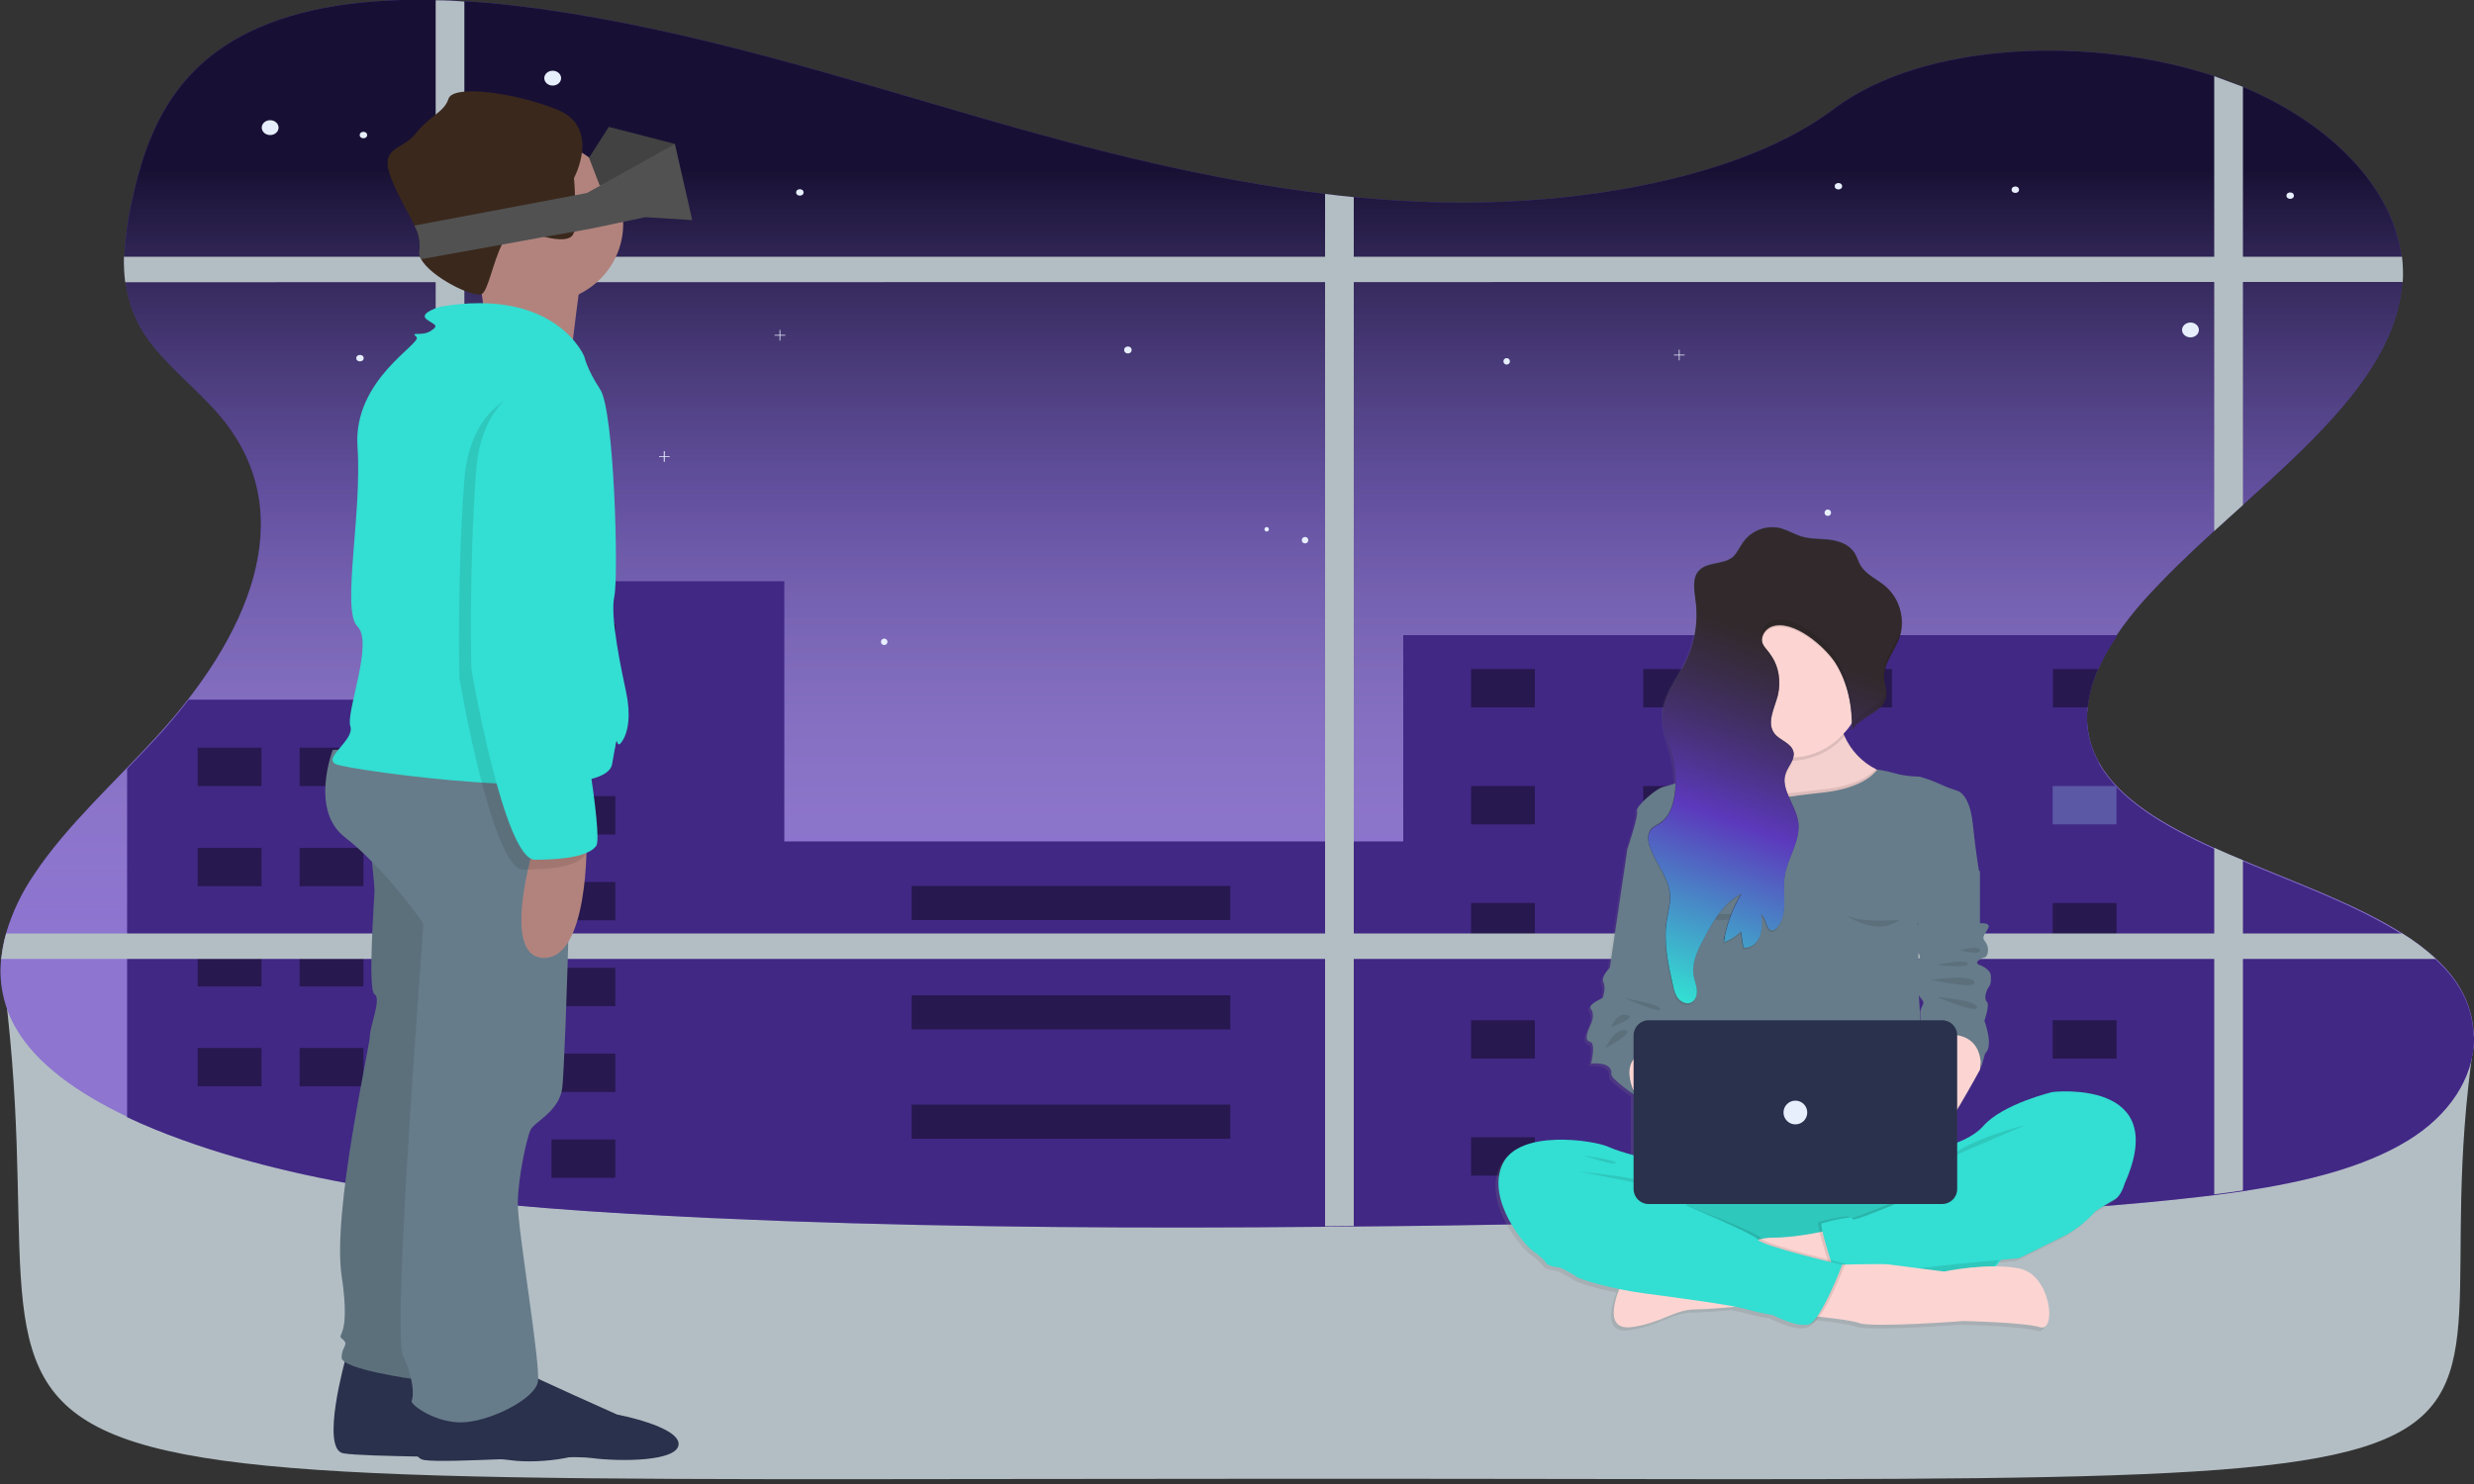 <svg version="1.1" id="_x30_8eab577-e723-4d12-b868-9f4caa103b0f" xmlns="http://www.w3.org/2000/svg" x="0" y="0" viewBox="0 0 1000 600" xml:space="preserve"><rect x="0" y="0" width="1000" height="600" fill="#333333" stroke="none"/><style>.st0{fill:#b3bec4}.st1{fill:#5c39bc}.st3{fill:#e7effd}.st5{opacity:.4;enable-background:new}.st6{fill:#5b58a6}.st8{fill:#33ded2}.st9{opacity:.1;enable-background:new}.st10{fill:#fcd5d2}.st12{fill:#667c8a}.st13{fill:#2a314c}.st17{fill:#b2837d}</style><path class="st0" d="M1000 421.4c-28.7 192.8 98.9 175.9-496.7 176.5-597.8 0-471.2 13.5-502.7-207.7-7.3-36.9 226.8 71.1 502.7 71.1s498.1-77.6 496.7-39.9z"/><path class="st1" d="M1000 419.5v1.4c-.6 14.8-9.9 29.5-26.7 39.9-17.9 11-41.9 16.8-66.6 20.5-3.9.6-7.7 1.1-11.6 1.6-2 .2-3.9.5-5.9.7-54.9 6.4-111 7.6-166.7 8.8-58.4 1.3-116.8 2.6-175.1 3.2l-11.6.1c-88.6.9-177.2.1-265.5-4.3-27.4-1.4-55.1-3.2-82.3-6.3-3.9-.4-7.7-.9-11.6-1.4-36-4.6-71-11.7-102.9-23.1-7.5-2.7-14.9-5.7-22-9.1-20-9.5-36.9-21.4-45.2-36.1-4.9-8.6-6.9-18.3-5.8-27.9.4-3.5 1-6.9 2-10.3 2.5-8.4 6.3-16.4 11.4-23.8 13-19.6 32.6-37.2 49.4-55.6 36-39.2 59.4-88.8 26.2-129-9.5-11.5-23.3-21.7-31.1-33.7-4.2-6.5-6.7-13.7-7.6-21.2-.4-3.4-.6-6.9-.5-10.3.4-8.1 1.5-16.1 3.4-23.9 5.4-24.6 15.5-51.2 46.7-66.6C121.7 2.6 148.8-.7 176.4 0c3.9.1 7.7.2 11.6.5 10.6.6 21 1.8 31.2 3.2 62.6 8.9 120.3 27.5 178.5 44.3 44.4 12.8 90.4 24.7 138.1 30.4 3.9.5 7.7.9 11.6 1.3 11.2 1.1 22.5 1.8 33.8 2.1 56.6 1.4 122.6-9.5 160.1-37.8C777.6 16.6 845.7 14.4 895 30.8l.7.2c3.7 1.3 7.3 2.6 10.8 4.1 36.4 15.2 60.8 41.4 64.2 68.7.4 3.4.5 6.8.3 10.2v.1c-2.4 33.6-33.2 61.8-64.5 90.1-3.9 3.5-7.8 7-11.6 10.5-10.2 9.3-20 18.7-28.6 28.3-3.9 4.4-7.5 9-10.7 13.7-3 4.4-5.5 9-7.6 13.8-2.2 5-3.6 10.2-4.2 15.5-.9 7.6.7 15.3 4.5 22.1l.1.2c8.4 14.8 26.1 25.2 46.5 34.5 3.8 1.7 7.7 3.4 11.6 5 22.2 9.3 46.2 18 64.4 29.5 4.9 3 9.5 6.5 13.7 10.3 1.7 1.6 3.3 3.2 4.8 5 6.6 7.5 10.3 16.7 10.5 26.2.1.3.1.5.1.7z"/><linearGradient id="SVGID_1_" gradientUnits="userSpaceOnUse" x1="545.213" y1="-203.858" x2="545.213" y2="292.26" gradientTransform="matrix(1 0 0 -1 -45.11 292.17)"><stop offset=".245" stop-color="#fff" stop-opacity=".3"/><stop offset=".594" stop-color="#68608c" stop-opacity=".6"/><stop offset=".862" stop-color="#070611" stop-opacity=".8"/></linearGradient><path d="M1000 419.5v1.4c-.6 14.8-9.9 29.5-26.7 39.9-17.9 11-41.9 16.8-66.6 20.5-3.9.6-7.7 1.1-11.6 1.6-2 .2-3.9.5-5.9.7-54.9 6.4-111 7.6-166.7 8.8-58.4 1.3-116.8 2.6-175.1 3.2l-11.6.1c-88.6.9-177.2.1-265.5-4.3-27.4-1.4-55.1-3.2-82.3-6.3-3.9-.4-7.7-.9-11.6-1.4-36-4.6-71-11.7-102.9-23.1-7.5-2.7-14.9-5.7-22-9.1-20-9.5-36.9-21.4-45.2-36.1-4.9-8.6-6.9-18.3-5.8-27.9.4-3.5 1-6.9 2-10.3 2.5-8.4 6.3-16.4 11.4-23.8 13-19.6 32.6-37.2 49.4-55.6 36-39.2 59.4-88.8 26.2-129-9.5-11.5-23.3-21.7-31.1-33.7-4.2-6.5-6.7-13.7-7.6-21.2-.4-3.4-.6-6.9-.5-10.3.4-8.1 1.5-16.1 3.4-23.9 5.4-24.6 15.5-51.2 46.7-66.6C121.7 2.6 148.8-.7 176.4 0c3.9.1 7.7.2 11.6.5 10.6.6 21 1.8 31.2 3.2 62.6 8.9 120.3 27.5 178.5 44.3 44.4 12.8 90.4 24.7 138.1 30.4 3.9.5 7.7.9 11.6 1.3 11.2 1.1 22.5 1.8 33.8 2.1 56.6 1.4 122.6-9.5 160.1-37.8C777.6 16.6 845.7 14.4 895 30.8l.7.2c3.7 1.3 7.3 2.6 10.8 4.1 36.4 15.2 60.8 41.4 64.2 68.7.4 3.4.5 6.8.3 10.2v.1c-2.4 33.6-33.2 61.8-64.5 90.1-3.9 3.5-7.8 7-11.6 10.5-10.2 9.3-20 18.7-28.6 28.3-3.9 4.4-7.5 9-10.7 13.7-3 4.4-5.5 9-7.6 13.8-2.2 5-3.6 10.2-4.2 15.5-.9 7.6.7 15.3 4.5 22.1l.1.2c8.4 14.8 26.1 25.2 46.5 34.5 3.8 1.7 7.7 3.4 11.6 5 22.2 9.3 46.2 18 64.4 29.5 4.9 3 9.5 6.5 13.7 10.3 1.7 1.6 3.3 3.2 4.8 5 6.6 7.5 10.3 16.7 10.5 26.2.1.3.1.5.1.7z" fill="url(#SVGID_1_)"/><path class="st0" d="M906.6 35.1v169.1c-3.9 3.5-7.8 7-11.6 10.5V30.8l11.6 4.3z"/><path class="st0" d="M971.2 114l-920.6.1c-.4-3.4-.6-6.9-.5-10.3h920.8c.4 3.4.5 6.8.3 10.2z"/><ellipse class="st3" cx="223.4" cy="31.6" rx="3.4" ry="3"/><ellipse class="st3" cx="109.2" cy="51.6" rx="3.4" ry="3"/><ellipse class="st3" cx="455.9" cy="141.5" rx="1.5" ry="1.4"/><ellipse class="st3" cx="146.9" cy="54.6" rx="1.5" ry="1.3"/><ellipse class="st3" cx="145.5" cy="144.8" rx="1.5" ry="1.3"/><ellipse class="st3" cx="814.6" cy="76.7" rx="1.5" ry="1.3"/><ellipse class="st3" cx="323.3" cy="77.8" rx="1.5" ry="1.3"/><ellipse class="st3" cx="743.1" cy="75.3" rx="1.5" ry="1.3"/><ellipse class="st3" cx="925.7" cy="79.1" rx="1.5" ry="1.3"/><path class="st1" d="M1000 419.5v1.4c-.5 14.9-9.7 29.8-26.7 40.2-17.9 11-41.9 16.8-66.6 20.5-3.9.6-7.7 1.1-11.6 1.6-2 .2-3.9.5-5.9.7-13.5 1.6-27.1 2.8-40.7 3.9-18.3 1.4-36.7 2.3-55.1 3-23.6.9-47.3 1.4-70.9 2-46.2 1-92.5 2-138.8 2.7l-16.4.2-20 .2-11.6.1c-73 .7-145.9.3-218.6-2.3-4.8-.2-9.7-.4-14.5-.6-10.8-.4-21.6-.9-32.4-1.5-21.7-1.1-43.5-2.5-65.1-4.5-5.7-.5-11.4-1.1-17.1-1.8-3.9-.4-7.7-.9-11.6-1.4-4.3-.5-8.6-1.1-12.8-1.7-31.5-4.6-62-11.2-90.1-21.4-7.5-2.7-14.9-5.7-22.1-9.1V310.8c4-4.1 8-8.3 11.8-12.4 4.6-5 9-10.2 13.1-15.5h87.2V235H317v105.2h250.2v-83.4h288.7c-2.9 4.3-5.5 8.7-7.6 13.4v.4h-.3c-2.2 5-3.6 10.2-4.2 15.5-.9 7.6.7 15.3 4.5 22.1v.3l.1.2c8.4 14.8 26.1 25.2 46.5 34.5 3.8 1.7 7.7 3.4 11.6 5 22 9.2 45.7 17.8 63.8 29.2l.5.3c4.8 2.9 9.2 6.3 13.3 9.9.1.1.3.2.4.3 1.7 1.6 3.3 3.2 4.8 5 6.6 7.4 10.3 16.5 10.5 25.9.2.3.2.5.2.7z"/><path d="M1000 419.5v1.4c-.5 14.9-9.7 29.8-26.7 40.2-17.9 11-41.9 16.8-66.6 20.5-3.9.6-7.7 1.1-11.6 1.6-2 .2-3.9.5-5.9.7-13.5 1.6-27.1 2.8-40.7 3.9-18.3 1.4-36.7 2.3-55.1 3-23.6.9-47.3 1.4-70.9 2-46.2 1-92.5 2-138.8 2.7l-16.4.2-20 .2-11.6.1c-73 .7-145.9.3-218.6-2.3-4.8-.2-9.7-.4-14.5-.6-10.8-.4-21.6-.9-32.4-1.5-21.7-1.1-43.5-2.5-65.1-4.5-5.7-.5-11.4-1.1-17.1-1.8-3.9-.4-7.7-.9-11.6-1.4-4.3-.5-8.6-1.1-12.8-1.7-31.5-4.6-62-11.2-90.1-21.4-7.5-2.7-14.9-5.7-22.1-9.1V310.8c4-4.1 8-8.3 11.8-12.4 4.6-5 9-10.2 13.1-15.5h87.2V235H317v105.2h250.2v-83.4h288.7c-2.9 4.3-5.5 8.7-7.6 13.4v.4h-.3c-2.2 5-3.6 10.2-4.2 15.5-.9 7.6.7 15.3 4.5 22.1v.3l.1.2c8.4 14.8 26.1 25.2 46.5 34.5 3.8 1.7 7.7 3.4 11.6 5 22 9.2 45.7 17.8 63.8 29.2l.5.3c4.8 2.9 9.2 6.3 13.3 9.9.1.1.3.2.4.3 1.7 1.6 3.3 3.2 4.8 5 6.6 7.4 10.3 16.5 10.5 25.9.2.3.2.5.2.7z" opacity=".3"/><path class="st5" d="M79.9 302.3h25.8v15.5H79.9zm41.2 0h25.8v15.5h-25.8zm473.5-31.8h25.8V286h-25.8zm69.6 0H690V286h-25.8zm74.7 0h25.8V286h-25.8zm-144.3 47.3h25.8v15.5h-25.8zm69.6 0H690v15.5h-25.8z"/><path class="st6" d="M738.9 317.8h25.8v15.5h-25.8z"/><path class="st5" d="M594.6 365.1h25.8v15.5h-25.8zm69.6 0H690v15.5h-25.8zm74.7 0h25.8v15.5h-25.8zm-144.3 47.4h25.8V428h-25.8zm69.6 0H690V428h-25.8zm74.7 0h25.8V428h-25.8zm-144.3 47.3h25.8v15.5h-25.8zm69.6 0H690v15.5h-25.8zm74.7 0h25.8v15.5h-25.8zm109.2-189.3c-2.2 5-3.6 10.2-4.2 15.5h-14.1v-15.5h18.3z"/><path class="st6" d="M829.7 317.8h25.8v15.5h-25.8z"/><path class="st5" d="M829.7 365.1h25.8v15.5h-25.8zm0 47.4h25.8V428h-25.8zm0 47.3h25.8v15.5h-25.8zM222.9 252.4h25.8v15.5h-25.8z"/><path class="st6" d="M222.9 287.1h25.8v15.5h-25.8z"/><path class="st5" d="M222.9 321.9h25.8v15.5h-25.8zm0 34.7h25.8v15.5h-25.8zm0 34.7h25.8v15.5h-25.8zm0 34.7h25.8v15.5h-25.8zm0 34.7h25.8v15.5h-25.8zm-143-117.9h25.8v15.5H79.9zm41.2 0h25.8v15.5h-25.8zm-41.2 40.5h25.8v15.5H79.9zm41.2 0h25.8v15.5h-25.8zm-41.2 40.4h25.8v15.5H79.9zm41.2 0h25.8v15.5h-25.8zm247.4-65.5h128.8V372H368.5zm0 44.2h128.8v13.8H368.5zm0 44.2h128.8v13.8H368.5z"/><path class="st0" d="M187.7.6v484.6c-3.9-.4-7.7-.9-11.6-1.4V.1c3.9 0 7.8.2 11.6.5zm359.5 79.1v416l-11.6.1V78.4c3.8.5 7.7.9 11.6 1.3z"/><path class="st0" d="M984.6 387.7H.5c.4-3.5 1-6.9 2-10.3H971c4.9 3 9.5 6.5 13.6 10.3z"/><path class="st0" d="M895 342.8c3.8 1.7 7.7 3.4 11.6 5v133.5c-3.9.6-7.7 1.1-11.6 1.6V342.8z"/><path class="st3" d="M270.7 184.4h-2v-2h-.4v2h-1.9v.3h1.9v2h.4v-2h2zm410.2-41h-2v-2h-.3v2h-2v.3h2v2h.3v-2h2zm-363.5-8h-2v-2h-.3v2h-2v.3h2v2h.3v-2h2z"/><circle class="st3" cx="357.4" cy="259.5" r="1.3"/><circle class="st3" cx="609" cy="146.1" r="1.3"/><circle class="st3" cx="738.8" cy="207.3" r="1.3"/><circle class="st3" cx="527.5" cy="218.4" r="1.3"/><linearGradient id="SVGID_2_" gradientUnits="userSpaceOnUse" x1="778.698" y1="-245.326" x2="778.698" y2="79.462" gradientTransform="matrix(1 0 0 -1 -45.11 292.17)"><stop offset="0" stop-color="gray" stop-opacity=".25"/><stop offset=".54" stop-color="gray" stop-opacity=".12"/><stop offset="1" stop-color="gray" stop-opacity=".1"/></linearGradient><path d="M829.7 442s-20 4.8-28 13.9c-2.6 3-6.5 5.2-10.7 6.7V449c4.6-7.6 9.2-16.2 9.2-16.2.3-.4 1.8-6.3 1.8-6.3 3.8-2.9-.3-13.2-.3-13.2s2.4-6.5 1-7.7c-1.3-1.3-.3-4.6.8-6 1-1.4.8-3.4.8-4.6s-1.7-3.1-4.4-4.2c-2.7-1 .3-2.7 1.8-3.1 1.7-.4 2.1-4.4.3-6.5s.3-3.4 1.3-5.6c1-2.4-3.4-1.8-3.4-1.8v-21.2s-1.3-6.9-2.5-19.1c-1.3-12.2-6-13.3-6-13.3-2.6-.8-5.1-1.8-7.5-2.9-2.6-1.2-5.2-2.2-8-2.9 0 0-5.6 0-10.2-1.4s-6.9-1.4-6.9-1.4l-.8-.4c-5.6-2.9-10.1-7.6-12.7-13.3-.1-.3-.3-.5-.4-.9 1.3-1.3 2.4-2.9 3.4-4.4v2.6c3.3-5.9 12.9-7.2 13.9-13.9v-1.6c-.1-1.8-.8-3.7-.9-5.6v-1.6c.4-5.2 4.3-9.7 6.1-14.8.5-1.3.8-2.7.9-4.2 0-.4.1-.9.1-1.3V251c-.1-5.4-2.5-10.6-6.5-14.1-3.3-2.9-7.7-4.7-10.1-8.4-1-1.7-1.6-3.8-2.7-5.5-2.2-3.1-6.3-4.4-10.1-5-3.8-.5-7.8-.3-11.5-1.4-2.6-.8-5-2.4-7.6-3.1-5.9-1.6-12 .7-15.6 5.6-1.4 2-2.4 4.4-4.2 6-3.8 3.3-10.3 1.8-13.7 5.5-1.8 2.1-2.1 4.8-1.8 7.6v1.5c.1 1 .3 2 .4 3v.4l.1.9v2.2c.4 7.7-1.3 15.4-4.8 22.4-3.1 6.1-7.8 11.8-8.6 18.7-.1 1.2-.1 2.2-.1 3.4v1.1c0 .3 0 .5.1.7v.4c0 .3.1.7.1.9v.3c.8 4.7 2.7 9.3 3.7 14 .4 1.7.7 3.5.8 5.4 0 .5 0 1.2.1 1.7v2.4c-1.6.7-3.3 1-4.8 1.4-2.9.4-11.5 8-10.8 9.8.7 2-3.8 15-3.9 15.4l-7.1 48.1s-3.7 3.5-2.6 5.9c1.2 2.4-.3 6.3-.3 6.3s-6.3 2.7-4.8 4.4c1.4 1.7.8 4.8-.3 6.9-.9 2.1-2.5 5.9 0 6.5 2.5.7.4 8.8.4 8.8s8.8-1 8.2 4.2c-.3 1.7 6.1 6.1 8.8 8v25c-3.5-1-7.7-2.2-10.5-3.5-5.5-2.5-35.9-7.3-42.6 7.1-6.7 14.5 9.2 33.7 13.2 35.8 0 0 3.8 2.9 4.6 4.4.8 1.4 5.6 1.8 5.6 1.8s5 2.4 6.3 3.5c.9.9 8.5 3.4 17.6 5.2 0 0-7.3 16.7 4.6 15.3 11.9-1.4 17.8-7.2 26.1-7.2 3.4 0 9.5-.5 15.8-1 1.6.3 3.1.7 4.7 1 3.5 1 7.2 1.8 10.8 2.4 0 0 9.4 5 14.4 3.8.4-.1.8-.3 1.2-.5h.1c.9-.3 2-1.2 3-2.6 6.3.7 13.5 1.6 16.1 2.6 5.2 2 42.4-.8 42.4-.8s24.1.5 30.8 2.5c6.8 2 4.4-21-8.2-23.7-3.4-.7-6.8-1-10.3-1 .9-.9 1.7-1.8 2.4-2.9 4.6-.4 7.6-.7 7.6-.7s12.2-5.9 19-9.4c4.4-2.4 8.4-5.5 11.6-9.2 0 0 6-3.8 8.5-5.2 2.5-1.4 3.8-6.3 3.8-6.3 20.1-43.5-28.1-37.7-28.1-37.7zm-54.2-53.6v-2.1c.6.4.5 1.1 0 2.1zm.1 14.7c.5.7 1 1.3 1.3 1.7 1.3 1.7-1 2.6-.9 5.5 0 .7.1 1.6.1 2.5-.1-4-.4-7.6-.5-9.7z" fill="url(#SVGID_2_)"/><path class="st8" d="M667 468.8s-11.6-2.7-17.1-5.2-35.9-7.3-42.6 7.1c-6.7 14.4 9.2 33.6 13.2 35.7s42.6-26.5 42.6-26.5l30.5 12.8 5.9-20-32.5-3.9z"/><path class="st8" d="M701.3 472.7h89.5c11.9 0 21.6 9.7 21.6 21.6v3.1c0 11.9-9.7 21.6-21.6 21.6h-89.5c-11.9 0-21.6-9.7-21.6-21.6v-3.1c.2-12 9.7-21.6 21.6-21.6z"/><path class="st9" d="M812.4 495.8c0 4.6-1.3 9-3.8 12.8-.9 1.3-1.8 2.5-2.9 3.5-4.3 4.3-10.2 6.8-16.3 6.8H703c-12.7 0-23-10.3-23-23s10.3-23 23-23h86.4c12.7-.2 23 10.1 23 22.9z"/><path class="st10" d="M740.3 497.1s-13.3 3.4-24.2 3.3c-10.8-.1-61.6 20.9-61.6 20.9s-7.3 16.6 4.6 15.3c11.9-1.4 17.8-7.2 26.1-7.2 8.4 0 34.9-2.9 34.9-2.9l25.5-18.8-5.3-10.6z"/><path d="M748.5 340l-23.8 4.7-1.6.3s-18.8-5-19.5-5.5c-.7-.4-17.8-23.5-17.8-23.5s8.6.1 15.4-3.8c.3-.1.5-.3.8-.4 3-1.8 5.2-4.6 6.4-7.8.1-.4.3-.7.4-1 .8-2.7.8-6.1-.3-10.3-2.4-9.7 3-12.4 10.2-12.2 10.3.4 24.3 6.8 24.3 6.8.1 3.3.9 6.5 2.2 9.5.1.3.3.5.4.9 2.6 5.8 7.1 10.5 12.7 13.3l.8.4c.8.4 1.6.7 2.4 1 18.1 6.7-13 27.6-13 27.6z" fill="#f4d0ce"/><path class="st9" d="M745.7 297.5c-9.3 10.6-24.8 13.2-37.1 6.4 1-3 1.2-6.7.1-11.4-5.6-23.8 34.5-5.5 34.5-5.5.1 3.7 1 7.2 2.5 10.5z"/><path class="st10" d="M753.2 276.3c0 5.6-1.6 11.1-4.6 15.9-.9 1.6-2.1 3-3.4 4.4-5.2 5.8-12.5 9.3-20.4 9.7H723c-16.6 0-30.1-13.5-30.1-30.1s13.5-30.1 30.1-30.1c16.8.2 30.2 13.6 30.2 30.2z"/><path class="st9" d="M748.5 340l-23.8 4.7-1.6.3s-18.8-5-19.5-5.5c-.7-.4-17.8-23.5-17.8-23.5s8.6.1 15.4-3.8c.3-.1.5-.3.8-.4 2.2 2.4 9.3 8.9 20.4 8.9 1.4 0 2.9-.1 4.3-.3 3.4-.5 6.8-.8 10.1-1.2 6.4-.7 16.3-2.6 21.6-8.4l.8.4c.8.4 1.6.7 2.4 1 18 6.9-13.1 27.8-13.1 27.8z"/><path class="st12" d="M775.5 400.9c.3 4.6 3.5 56.3 3.5 56.3H674.8l.7-32.5.5-26 .1-8.5.8-29.7-3-2.6-16.1-14.6c.1-.4 4.6-13.6 3.9-15.4-.7-1.8 8-9.4 10.8-9.8 1.7-.4 3.3-.9 4.8-1.4 5-1.7 11.5-4.3 12.2-3.9 1 .5 11.2-.4 11.6-.4 0 0 7.6 9.8 21 9.7 1.4 0 2.9-.1 4.2-.4 3.4-.5 6.8-.8 10.1-1.2 6.8-.7 17.4-2.9 22.4-9.3 0 0 2.4.1 6.9 1.4 4.6 1.4 10.2 1.4 10.2 1.4 2.7.8 5.4 1.7 8 2.9 2.5 1.2 5 2.1 7.5 2.9 0 0 4.8 1.3 6 13.3 1.3 12.2 2.5 19 2.5 19l-24.8 21.4c.4.2.2 22.8.4 27.4z"/><path class="st10" d="M657.8 437l3.7 5.9 13.6 4.8 9.4-17.1-8.6-5.9-13.9-5.5-8 4.7z"/><path class="st8" d="M774.4 465.7s19.3-1.4 27.3-10.5c8-9 28-13.7 28-13.7s48.2-5.6 29.1 37c0 0-1.3 4.8-3.8 6.3-2.5 1.4-8.5 5.2-8.5 5.2l-74.1-6.4 2-17.9z"/><path class="st9" d="M812.4 495.8c0 4.6-1.3 9-3.8 12.8-12.4 1-40 3.7-45.9 5.4-7.1 2-21.4-1.4-23-1.8h-.1s-2.7-8.4-4.1-13.7c-.5-2.5-.9-4.3-.5-4.4 1.3-.4 12.7-3.5 12.5-1.7-.3 1.8 34.5-13.5 34.5-13.5l1 13.3c3.6 3.7 29.4-2.3 29.4 3.6z"/><path class="st8" d="M848.1 484.6l-1.4 5.5c-3.4 3.7-7.3 6.8-11.6 9.2-6.9 3.5-19 9.4-19 9.4s-44.4 3.8-52 5.9c-7.5 2.1-23.1-1.8-23.1-1.8s-5.9-17.8-4.6-18.2c1.3-.4 12.7-3.5 12.5-1.7-.3 1.8 34.5-13.5 34.5-13.5l64.7 5.2z"/><path class="st10" d="M724.3 531.4s21.8 1.6 27.1 3.5c5.2 2 42.4-.8 42.4-.8s24.1.5 30.8 2.5c6.8 2 4.4-21-8.2-23.7-12.7-2.6-30.6 1.2-30.6 1.2s-20.1-2.6-22.6-2.9-18.6.1-18.6.1l-20.3 20.1z"/><path class="st9" d="M638.5 473.7s28.9 2.6 36.9 7.3l-36.9-7.3zm180.1-18.8s-22.6 5.5-31.5 13.6l31.5-13.6zm-178.4 12.3c.5.1 13.3 1.8 12.9 3-.3 1.3-12.9-3-12.9-3zM620 499.5l1.7 6.3s3.8 2.9 4.6 4.4c.8 1.6 5.6 1.8 5.6 1.8s5 2.4 6.3 3.5c1.3 1.3 14.8 5.2 27.6 6.9 12.7 1.7 36.3 4.8 41.3 6.4 3.5 1 7.2 1.8 10.8 2.4 0 0 9.4 5 14.4 3.8 5-1.3 13.6-24.1 13.6-24.1s-32.9-7.7-34-10.2c-1-2.5-32.8-14.2-32.8-14.2l-18.8.4-40.3 12.6z"/><path class="st8" d="M618.7 500l1.7 6.3s3.8 2.9 4.6 4.4c.8 1.4 5.6 1.8 5.6 1.8s5 2.4 6.3 3.5c1.3 1.3 14.8 5.2 27.6 6.9 12.7 1.7 36.3 4.8 41.3 6.4 3.5 1 7.2 1.8 10.8 2.4 0 0 9.4 5 14.4 3.8 5-1.3 13.6-24.1 13.6-24.1s-32.9-7.7-34-10.2c-1-2.5-47.6-21.6-47.6-21.6l-14.6-3.4-29.7 23.8z"/><path class="st12" d="M661.5 341.2l-3.7 2.1-7.1 48s-3.7 3.5-2.6 5.9c1.2 2.4-.3 6.3-.3 6.3s-6.3 2.7-4.8 4.4.8 4.8-.3 6.9c-.9 2.1-2.5 5.9 0 6.4 2.5.7.4 8.8.4 8.8s8.8-1 8.2 4.2c-.3 2.1 9.9 8.8 9.9 8.8s-11.6-21 14.4-18.2l2.2-11.9s2.2-6.7 0-8.8c-2.2-2.1.5-12 .5-12l.5-43.1-17.3-7.8z"/><path class="st9" d="M655.7 403.1c.5.8 14.5 2.4 15.4 4.8 1 2.6-15.4-4.8-15.4-4.8zm-4.4 12.1s2-6 6.4-4.8c4.6.8-6.4 4.8-6.4 4.8zm-2.4 8.6s3.4-8 8-7.3c4.6.6-8 7.3-8 7.3z"/><path class="st10" d="M801.7 423.7l-1.4 8.8s-15 27.6-17.8 28c-2.7.4-17.5-18.3-17.5-18.3l-3.9-18.4 15.6-3 6.9-6.8c.1-.1 17.6 1.6 18.1 9.7z"/><path class="st12" d="M794.7 348.4l5.6 3.9v21s4.4-.4 3.4 1.8c-1 2.4-3.1 3.5-1.3 5.6s1.4 6-.3 6.4-4.6 2.1-1.8 3.1c2.7 1 4.4 2.9 4.4 4.2 0 1.3.3 3.1-.8 4.6s-2.1 4.8-.8 6-1 7.7-1 7.7 3.9 10.2.3 13.2c0 0-1.7 5.9-1.8 6.3 0 0 2.6-20.3-23.7-11.8 0 0-.5-7.7-.7-10.6s2.2-3.7.9-5.4c-1.3-1.7-4.7-5.6-3.1-6.7 1.6-1 1-2.9.4-4.4-.7-1.4-2.9-1.4-.8-3.3 2-1.8 3.1-3.4 2-4.3-1.2-.9-3.3-3.5-1.6-4.8 1.6-1.3 1.7-19.3 1.7-19.3s6.4-26.4 19-13.2z"/><path class="st9" d="M792.1 384.2s8-2.2 8.2 0c.3 2.2-8.2 0-8.2 0zm-9.1 6s11-2.7 12.4-.7c1.5 2.1-12.4.7-12.4.7zm-2.4 5.9s16.5-2.4 17.5 1c1.1 3.3-17.5-1-17.5-1zm2.4 7c.7.1 15.9 1.2 16.2 4.2.3 2.9-16.2-4.2-16.2-4.2z"/><path class="st13" d="M666.4 412.5H785c3.4 0 6.1 2.7 6.1 6.1v62.1c0 3.4-2.7 6.1-6.1 6.1H666.4c-3.4 0-6.1-2.7-6.1-6.1v-62.1c0-3.3 2.7-6.1 6.1-6.1z"/><circle class="st3" cx="725.7" cy="449.8" r="4.8"/><path class="st9" d="M682.1 367.1s12.5 9.5 22.2 2.2c.2 0-16.3 1.5-22.2-2.2zm63.6 2.6s12.5 9.5 22.2 2.2c0 0-16.4 1.6-22.2-2.2z"/><path class="st9" d="M753.2 276.3c0 5.6-1.6 11.1-4.6 15.9-.3-8.4-2.2-16.7-6.8-23.8-4.2-6.4-16.9-17.6-25.6-14.5-1.8.7-3.3 2.2-3.8 4.1-.9 3.3 1.7 4.7 3.3 7.3 2.7 4.4 3.8 9.8 3 15-.1.7-.3 1.4-.4 2.1-1.3 5.1-4.6 11-1.3 15.3 2.2 2.9 7.1 3.9 7.8 7.6 0 .4.1.7 0 1-.1 2.5-2.2 4.6-3.1 7.1-1 2.9-.5 5.6.7 8.5 1.4 3.8 3.8 7.5 4.3 11.4s-.7 7.6-2.1 11.2c-1.3 3.5-2.9 6.9-3.4 10.6-1 6.9 1.6 14.9-2.9 20.4-.4.7-1.2 1.2-2 1.3-2.7.3-2.4-4.7-4.6-6.4.3 2.9.5 6-.5 8.8-1 2.7-3.8 5.1-6.7 4.6l-1-6.5c-2 2-4.3 3.4-6.9 4.3 1-6.9 3.5-13.6 7.2-19.6-7.3 3.5-11.6 11.2-15.4 18.4-2.4 4.4-4.8 9.4-4.1 14.5.4 2.1 1.2 4.1 1.4 6 .3 2-.5 4.4-2.5 5.2-1.7.7-3.7-.1-4.8-1.4l-.3-.3c-.1-.1-.3-.3-.4-.5-.3-.3-.4-.7-.5-1-.5-1.2-.9-2.5-1.2-3.8l-.1-.5c-2-8.5-3.7-17.4-2.2-26 .5-3.1 1.4-6.3 1.3-9.5-.1-1.8-.5-3.7-1-5.4-1.7-4.8-5-9.2-6.8-14v-.1c-1-2.5-1.4-5.8.4-7.7.9-1 2.4-1.6 3.5-2.4 3.7-2.4 5.2-6.8 5.9-11.1.3-2 .4-3.9.4-5.9 5-1.7 11.5-4.3 12.2-3.9 1 .5 11.2-.4 11.6-.4 3.1-1.8 5.9-4.4 7.2-8.4.1-.4.3-.7.4-1-14.6-7.8-20-26.1-12.2-40.8 7.8-14.6 26.1-20 40.8-12.2 9.8 5.4 15.8 15.6 15.8 26.5z"/><path d="M718.5 281.2c-1.4 5.1-4.6 11-1.3 15.3 2.2 2.9 7.1 3.9 7.7 7.6.5 2.9-2.1 5.4-3.1 8.1-2.5 6.5 3.9 12.9 5 20 1 7.6-4.4 14.4-5.5 22-1 6.9 1.6 14.9-2.9 20.4-.4.7-1.2 1.2-2 1.3-2.7.3-2.4-4.7-4.6-6.4.3 2.9.5 6-.5 8.8-1 2.7-3.8 5.1-6.7 4.6l-1-6.5c-2 2-4.3 3.4-6.9 4.3 1-6.9 3.5-13.6 7.2-19.6-7.3 3.5-11.6 11.2-15.4 18.4-2.4 4.4-4.8 9.4-4.1 14.5.4 2.1 1.2 4.1 1.4 6 .1 2.1-.5 4.4-2.5 5.2-1.7.8-3.9-.3-5.1-1.7-1.2-1.6-1.7-3.4-2.1-5.4-2-8.8-3.9-17.6-2.4-26.5.5-3.1 1.4-6.3 1.3-9.5-.3-7.1-5.5-12.8-8-19.3-1-2.6-1.4-5.8.4-7.7.9-1 2.4-1.6 3.5-2.4 3.7-2.4 5.2-6.8 5.9-11.1.7-4.6.5-9.4-.4-14-1.4-6.8-4.8-13.6-4.1-20.5.8-6.8 5.5-12.5 8.6-18.7 4.1-8 5.6-17 4.4-25.8-.5-4.1-1.4-8.9 1.3-11.9 3.4-3.7 9.8-2.4 13.7-5.5 1.8-1.6 2.7-3.9 4.2-6 3.5-5 9.8-7.2 15.6-5.6 2.6.8 5 2.2 7.6 3.1 3.7 1.2 7.6 1 11.5 1.4 3.8.5 7.8 1.7 10.1 5 1.2 1.7 1.7 3.8 2.7 5.5 2.4 3.8 6.7 5.5 10.1 8.4 5.9 5.2 8 13.3 5.5 20.8-2 5.5-6.5 10.5-6.1 16.3.1 2.4 1.2 4.8.9 7.2-.9 6.7-10.6 8-13.9 13.9.3-9.5-1.6-19.3-6.8-27.5-4.2-6.4-16.9-17.6-25.6-14.5-1.8.7-3.3 2.2-3.8 4.1-.9 3.3 1.7 4.7 3.3 7.3 3.4 4.7 4.3 10.8 2.9 16.6z" fill="#3f3d56"/><path d="M677.4 314.2c.1-3-.3-6-.8-8.9-1.3-5.9-3.8-11.5-4.1-17.4-.4 6.5 2.7 12.8 4.1 19.2.6 2.4.8 4.8.8 7.1zm25 47.5c.5-.9 1-1.8 1.6-2.7-7.3 3.5-11.6 11.2-15.4 18.4-2.2 4.2-4.4 8.8-4.2 13.3.3-3.9 2.2-7.8 4.2-11.5 3.5-6.7 7.4-13.7 13.8-17.5zm-16.5 37.8c-.3 1.6-1 3-2.5 3.7-1.7.8-3.9-.3-5.1-1.7-1.2-1.6-1.7-3.4-2.1-5.4-1.4-6.3-2.7-12.5-2.9-19-.1 6.9 1.3 14 2.9 20.8.4 1.8.9 3.8 2.1 5.4 1.2 1.6 3.3 2.5 5.1 1.7 2-.8 2.6-3.1 2.5-5.2v-.3zm33.2-124.6c-.1 1.4-.3 3-.7 4.4-1 3.8-3 8.1-2.6 11.6.3-3.1 1.8-6.7 2.6-9.8.6-1.9.8-4 .7-6.2zm-32.9-27.8c0-2.2-.1-4.4-.4-6.7-.3-1.6-.5-3.4-.5-5.1-.1 2.2.3 4.7.5 6.9.2 1.7.4 3.3.4 4.9zm38.7 57.1v-.1c-.4 2.2-2.2 4.2-3 6.4-.5 1.3-.7 2.7-.5 4.1.1-.8.3-1.4.5-2.2 1-3 3.5-5.3 3-8.2zM675.2 360c-.3-7.1-5.5-12.8-8-19.3-.4-1-.7-2.1-.8-3.3-.1 1.7.1 3.5.8 5.1 2.5 6.4 7.6 12.2 8 19.1 0-.6.1-1.1 0-1.6zm66.7-94.5c-4.2-6.4-16.9-17.6-25.6-14.5-1.8.7-3.3 2.2-3.8 4.1-.3.7-.3 1.4 0 2.2v-.3c.5-1.8 2-3.4 3.8-4.1 8.8-3.1 21.4 8.1 25.6 14.5 4.7 7.2 6.7 15.9 6.8 24.7.1-9.4-1.7-18.9-6.8-26.6zm20.7 13.6c-.9 6.7-10.5 8-13.9 13.7v2c3.3-5.9 12.9-7.2 13.9-13.9v-1.8c0-.1 0 0 0 0zm5.3-23.5c-2 5.5-6.5 10.5-6.1 16.3v.3c.4-5.2 4.3-9.7 6.1-14.6.8-2.4 1.2-4.7 1-7.2-.1 1.8-.4 3.5-1 5.2zm-49.4 117.1c-.4.7-1.2 1.2-2 1.3-2.7.3-2.4-4.7-4.6-6.4 0 .7.1 1.3.1 2 2.1 1.8 1.7 6.5 4.4 6.3.8-.1 1.4-.7 2-1.3 2.5-3.1 2.7-7.1 2.6-11.2.1 3.4-.4 6.7-2.5 9.3zm-7.1 3.5c-1 2.7-3.8 5.1-6.7 4.6-.4-2.2-.7-4.3-1-6.5-1.8 1.8-4.2 3.3-6.7 4.2-.1.7-.3 1.3-.4 2 2.6-.9 5-2.4 6.9-4.3.4 2.2.7 4.4 1 6.5 2.9.4 5.6-1.8 6.7-4.6.7-2 .9-3.9.8-5.9.1 1.4-.2 2.7-.6 4zm9.8-24c-.3 1.7-.3 3.5-.3 5.4 0-1.2.1-2.4.3-3.4 1-7.2 6-13.7 5.6-20.9-.4 6.3-4.5 12.3-5.6 18.9z" opacity=".2"/><linearGradient id="SVGID_3_" gradientUnits="userSpaceOnUse" x1="671.474" y1="39.718" x2="738.66" y2="-144.873" gradientTransform="translate(0 362)"><stop offset=".004" stop-color="#33ded2"/><stop offset=".383" stop-color="#5c39bc"/><stop offset=".763" stop-color="#2b211a" stop-opacity=".7"/></linearGradient><path d="M718.6 281.4c-1.4 5.1-4.6 11-1.3 15.3 2.2 2.9 7.1 3.9 7.7 7.6.5 2.9-2.1 5.4-3.1 8.1-2.5 6.5 3.9 12.9 5 20 1 7.6-4.4 14.4-5.5 22-1 6.9 1.6 14.9-2.9 20.4-.4.7-1.2 1.2-2 1.3-2.7.3-2.4-4.7-4.6-6.4.3 2.9.5 6-.5 8.8-1 2.7-3.8 5.1-6.7 4.6l-1-6.5c-2 2-4.3 3.4-6.9 4.3 1-6.9 3.5-13.6 7.2-19.6-7.3 3.5-11.6 11.2-15.4 18.4-2.4 4.4-4.8 9.4-4.1 14.5.4 2.1 1.2 4.1 1.4 6 .1 2.1-.5 4.4-2.5 5.2-1.7.8-3.9-.3-5.1-1.7-1.2-1.6-1.7-3.4-2.1-5.4-2-8.8-3.9-17.6-2.4-26.5.5-3.1 1.4-6.3 1.3-9.5-.3-7.1-5.5-12.8-8-19.3-1-2.6-1.4-5.8.4-7.7.9-1 2.4-1.6 3.5-2.4 3.7-2.4 5.2-6.8 5.9-11.1.7-4.6.5-9.4-.4-14-1.4-6.8-4.8-13.6-4.1-20.5.8-6.8 5.5-12.5 8.6-18.7 4.1-8 5.6-17 4.4-25.8-.5-4.1-1.4-8.9 1.3-11.9 3.4-3.7 9.8-2.4 13.7-5.5 1.8-1.6 2.7-3.9 4.2-6 3.5-5 9.8-7.2 15.6-5.6 2.6.8 5 2.2 7.6 3.1 3.7 1.2 7.6 1 11.5 1.4 3.8.5 7.8 1.7 10.1 5 1.2 1.7 1.7 3.8 2.7 5.5 2.4 3.8 6.7 5.5 10.1 8.4 5.9 5.2 8 13.3 5.5 20.8-2 5.5-6.5 10.5-6.1 16.3.1 2.4 1.2 4.8.9 7.2-.9 6.7-10.6 8-13.9 13.9.3-9.5-1.6-19.3-6.8-27.5-4.2-6.4-16.9-17.6-25.6-14.5-1.8.7-3.3 2.2-3.8 4.1-.9 3.3 1.7 4.7 3.3 7.3 3.4 4.6 4.3 10.8 2.9 16.6z" fill="url(#SVGID_3_)"/><path class="st13" d="M139.8 548.9s-10.5 37.1-1 38.7c9.5 1.6 56.3 1.1 67.7 2.8 11.4 1.6 35.2-1.1 35.2-8.4 0-7.2-24.8-12.1-24.8-12.1s-35.2-16.1-36.2-17c-1-.8-40.9-4-40.9-4z"/><path class="st12" d="M148.5 330.2s2.9 27.5 2.9 29.8-2.9 40.3 0 42-1.9 12.9-1.9 17-15.3 71-11.4 96.9c3.9 25.9-2.6 23.2.3 25.5 2.9 2.4-.3 2.7-.3 7.5s30.5 8.9 30.5 8.9l33.3-178.4-17.2-53.3-36.2 4.1z"/><path class="st9" d="M148.5 330.2s2.9 27.5 2.9 29.8-2.9 40.3 0 42-1.9 12.9-1.9 17-15.3 71-11.4 96.9c3.9 25.9-2.6 23.2.3 25.5 2.9 2.4-.3 2.7-.3 7.5s30.5 8.9 30.5 8.9l33.3-178.4-17.2-53.3-36.2 4.1z"/><path class="st13" d="M171.1 559.6s-9.3 29.2.3 30.7 56.3-2.3 67.7-.8 35.2 1.5 35.2-5.7c-.1-7.2-24.9-11.9-24.9-11.9S214 556.1 213 555.2c-1.1-.8-41.9 4.4-41.9 4.4z"/><path class="st12" d="M134.5 303.2s-9.4 24.3 4.9 35.3 31.6 33.7 31.7 35.4c.1 1.7-12.8 163.9-8.2 174.1 4.6 10.1 4.3 16.7 3.5 18.3s10.4 9.7 21.8 8.7 27.9-9.6 29.2-16.2-8.2-61.7-8.1-72.3c.1-10.6 3.6-26.2 5.1-29.6 1.6-3.4 11.8-7.5 12.9-17.3 1.1-9.8 5.8-134.2.7-137.8-4.9-3.8-93.5 1.4-93.5 1.4z"/><ellipse transform="rotate(-71.652 217.38 89.522)" class="st17" cx="217.4" cy="89.5" rx="32.9" ry="34.7"/><path class="st17" d="M192.3 105.5s6.6 29.8 1.9 33.1c-4.8 3.2 36.2 8.1 36.2 8.1s4.8-39.6 5.8-43.6c.9-4.1-43.9 2.4-43.9 2.4z"/><path class="st8" d="M236.2 144.2S224.8 116 178 124c0 0-8.5 2.4-5.8 4.9 2.9 2.4 5.8 2.4 1.9 4.9-3.8 2.4-8.5 0-5.8 2.4 2.9 2.4-25.7 17-23.8 44.4 1.9 27.5-6.6 66.2 0 72.7s-4.8 34.7-2.9 40.3c1.9 5.6-11.4 12.9-5.8 15.4 5.8 2.4 108.7 17 111.6 0 2.9-17 1-4.9 3.8-8.9 2.9-4 3.8-11.2 1.9-20.2-1.9-8.9-6.6-30.7-4.8-38.7s0-75.9-5.8-83.9c-5.4-8.3-6.3-13.1-6.3-13.1z"/><path class="st17" d="M216.1 341.2s-14.3 46.1 3.8 46.1c18.2 0 17.2-47.6 17.2-47.6l-21 1.5z"/><path d="M231.8 94.4c-.9 2.7-5.5 3-11.9 1.3-2.7-.8-5.4-1.6-8-2.8-3.9-1.7-6.8 1.4-9 5.9-3.7 7.5-5.7 18.9-8.2 20.1-3.3 1.6-20.7-6.9-24.5-14.2-.6-1-.9-2.3-.7-3.4.4-3.5-.2-7-2-10.2-2.1-4.6-5.7-10.1-9-18-6-14.2 4-11.9 9.6-19.2 5.6-7.2 11.4-8.4 13.2-14s25.6-2.8 43.6 4.3C243.2 51.3 232 72 232 72s.3 3 .4 7c.3 4.9.3 9.7-.1 14.7-.4.2-.4.5-.5.7z" fill="#3a281c"/><path fill="#494949" d="M270.1 66.4l2.7-8.2-26.7-6.9-8 12.5 4.3 11.2 21-4.7z"/><path class="st9" d="M270.1 66.4l2.7-8.2-26.7-6.9-8 12.5 4.3 11.2 21-4.7z"/><path d="M279.8 89l-18.9-1.2-20.8 4.4-8.1 1.5-12.1 2.1-17 3.1-32.7 5.9c-.6-1-.9-2.3-.7-3.4.4-3.5-.2-7-2-10.2L232.2 79l5.1-1 35.5-19.8 7 30.8z" fill="#515151"/><path class="st9" d="M222.8 156.3s-32.5-1.6-35.2 38.7c-2.9 40.3-1.9 78.3-1.9 79.1 0 .7 13.3 77.5 25.7 77.5s21.9-1.6 24.8-5.6-7.6-62.2-7.6-62.2-4.8-61.3 2.9-80.8c7.6-19.3 8.5-44.2-8.7-46.7z"/><path class="st8" d="M227.6 152.3s-32.5-1.6-35.2 38.7c-2.9 40.3-1.9 78.3-1.9 79.1 0 .8 13.3 77.5 25.7 77.5s21.9-1.6 24.8-5.6c2.9-4-7.6-62.2-7.6-62.2s-4.8-61.3 2.9-80.8c7.5-19.3 8.4-44.2-8.7-46.7z"/><path class="st3" d="M512 213.1c.5 0 .9.4.9.9s-.4.9-.9.9-.9-.4-.9-.9.4-.9.9-.9z"/><ellipse class="st3" cx="885.4" cy="133.4" rx="3.4" ry="3"/></svg>